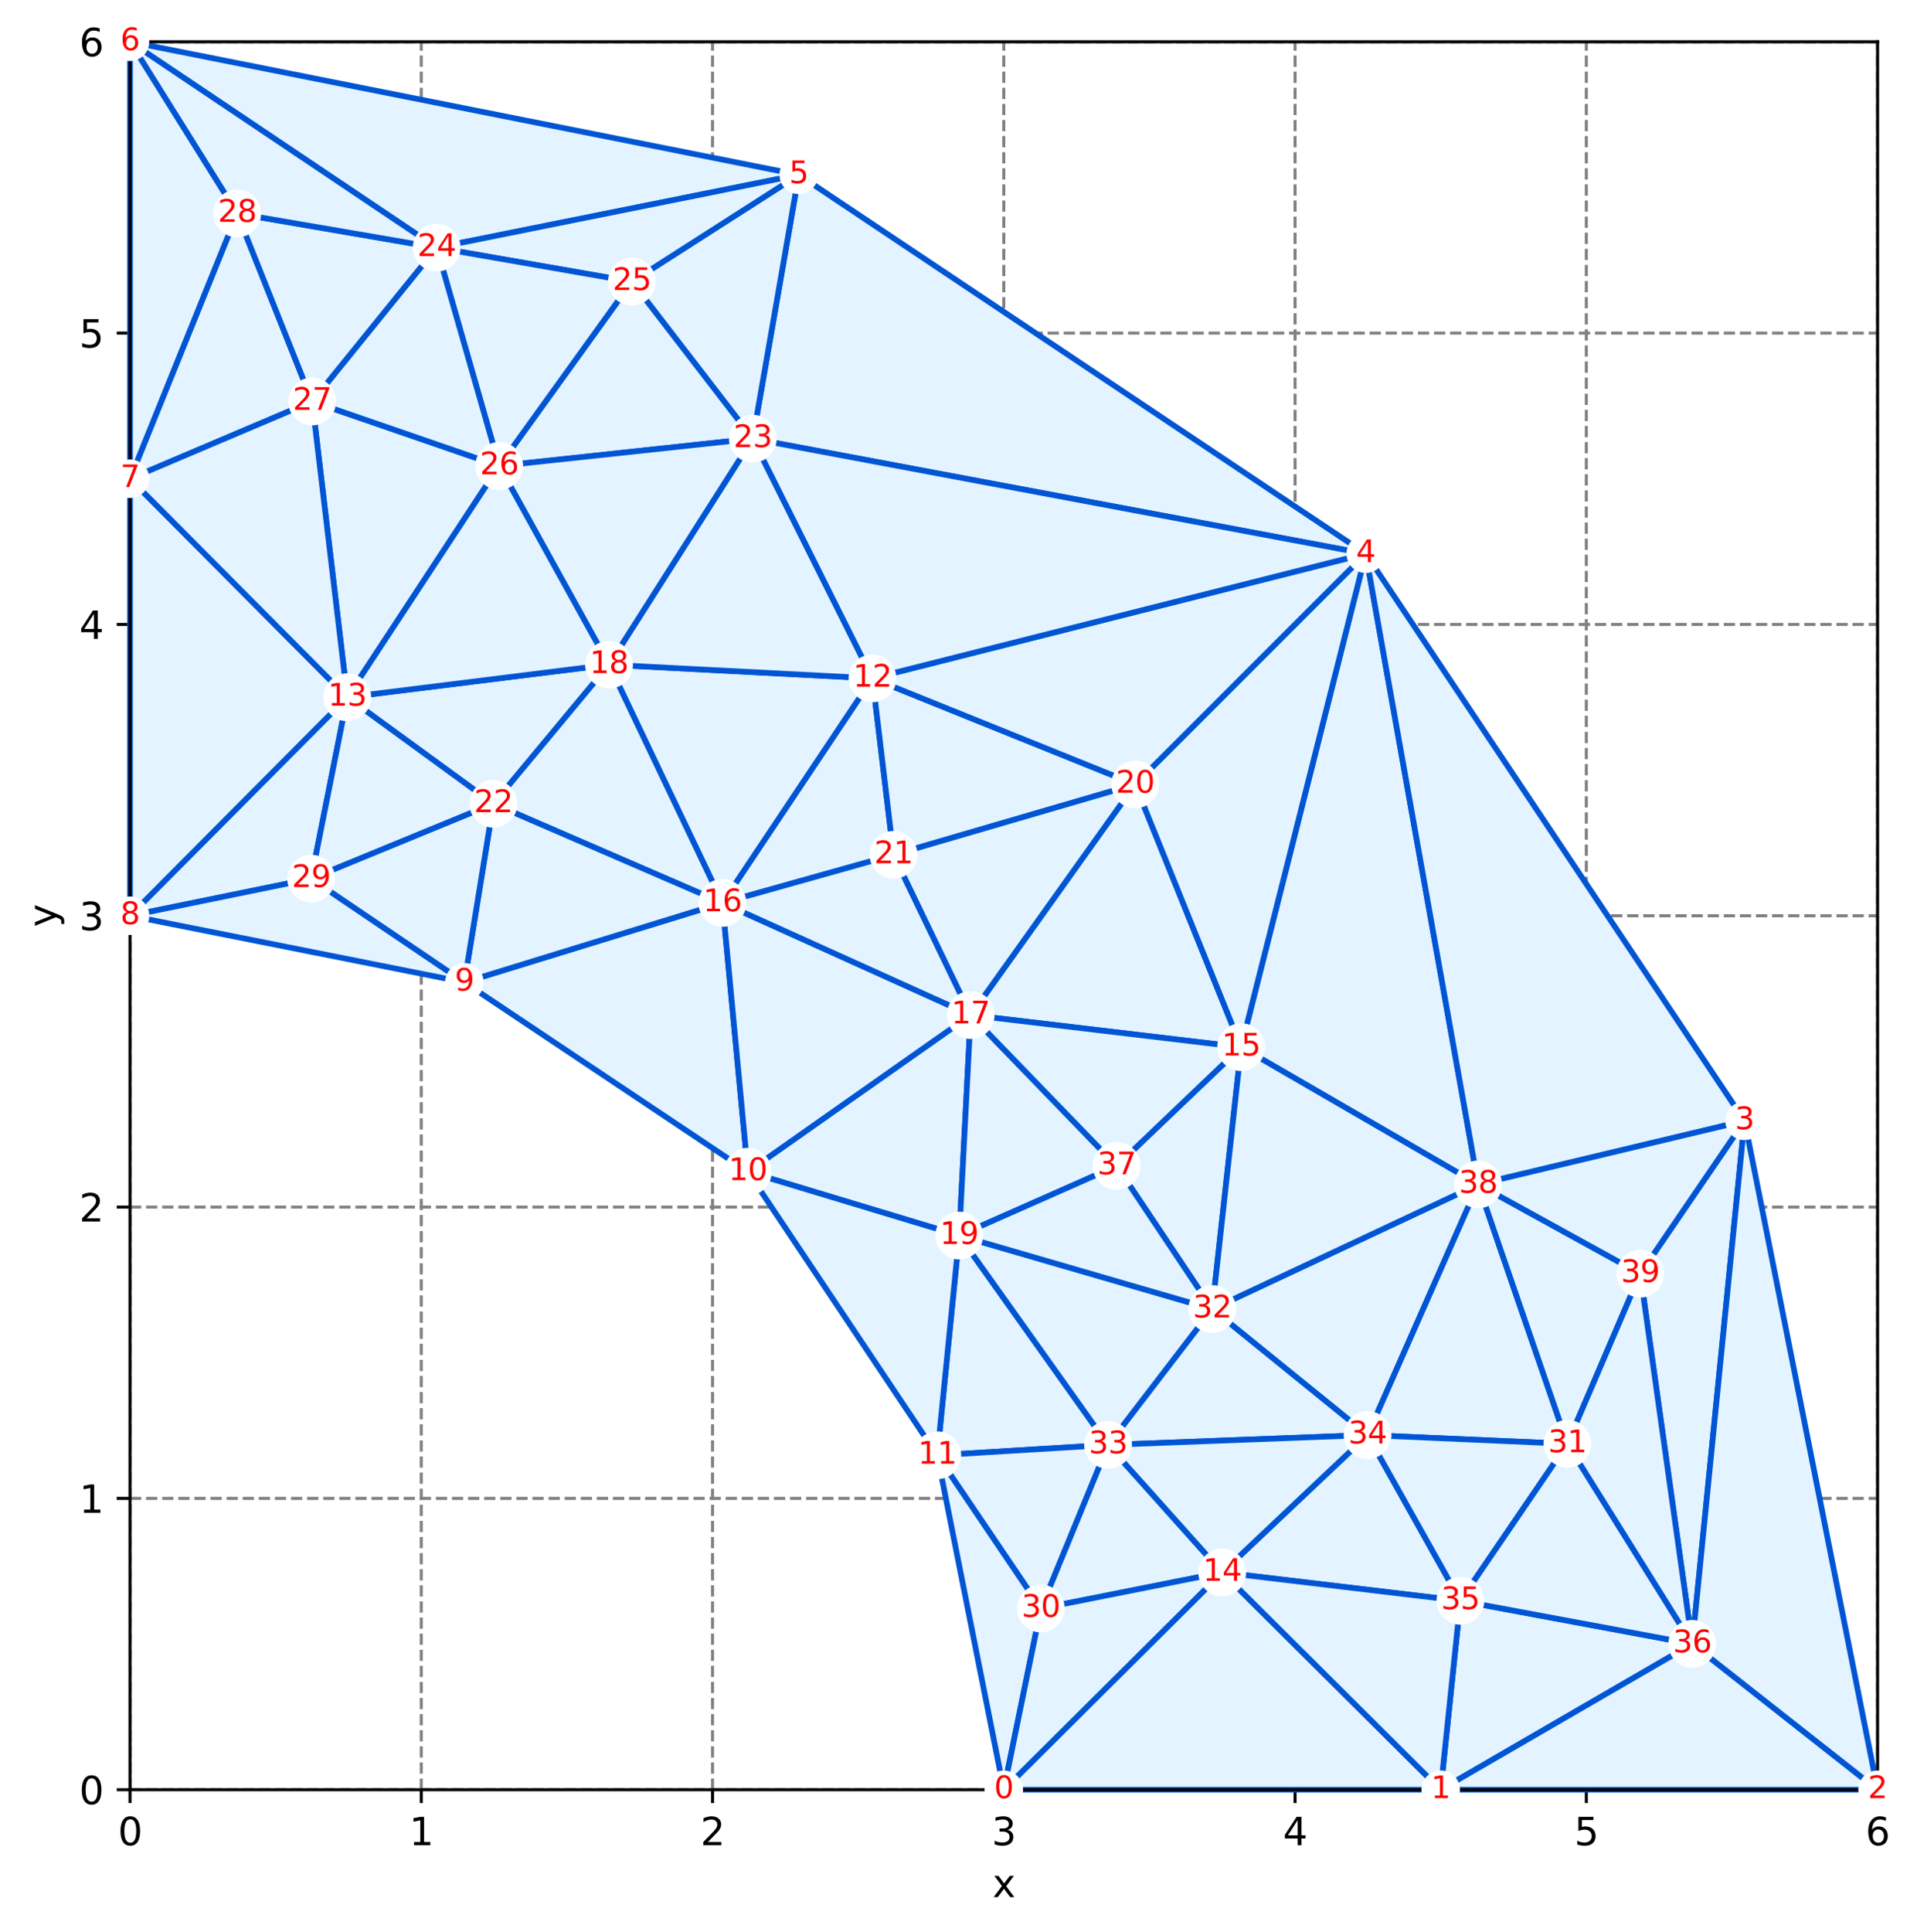 <?xml version="1.0" encoding="utf-8" standalone="no"?>
<!DOCTYPE svg PUBLIC "-//W3C//DTD SVG 1.1//EN"
  "http://www.w3.org/Graphics/SVG/1.1/DTD/svg11.dtd">
<svg xmlns:xlink="http://www.w3.org/1999/xlink" width="504.896pt" height="508.829pt" viewBox="0 0 504.896 508.829" xmlns="http://www.w3.org/2000/svg" version="1.1">
 <defs>
  <style type="text/css">*{stroke-linejoin: round; stroke-linecap: butt}</style>
 </defs>
 <g id="figure_1">
  <g id="patch_1">
   <path d="M 0 508.829 
L 504.896 508.829 
L 504.896 0 
L 0 0 
z
" style="fill: #ffffff"/>
  </g>
  <g id="axes_1">
   <g id="patch_2">
    <path d="M 34.241 471.273 
L 494.515 471.273 
L 494.515 10.999 
L 34.241 10.999 
z
" style="fill: #ffffff"/>
   </g>
   <g id="matplotlib.axis_1">
    <g id="xtick_1">
     <g id="line2d_1">
      <path d="M 34.241 471.273 
L 34.241 10.999 
" clip-path="url(#p0c32527a42)" style="fill: none; stroke-dasharray: 2.96,1.28; stroke-dashoffset: 0; stroke: #808080; stroke-width: 0.8"/>
     </g>
     <g id="line2d_2">
      <defs>
       <path id="m44e8e1165d" d="M 0 0 
L 0 3.5 
" style="stroke: #000000; stroke-width: 0.8"/>
      </defs>
      <g>
       <use xlink:href="#m44e8e1165d" x="34.241" y="471.273" style="stroke: #000000; stroke-width: 0.8"/>
      </g>
     </g>
     <g id="text_1">
      <!-- 0 -->
      <g transform="translate(31.059 485.872)scale(0.1 -0.1)">
       <defs>
        <path id="DejaVuSans-30" d="M 2034 4250 
Q 1547 4250 1301 3770 
Q 1056 3291 1056 2328 
Q 1056 1369 1301 889 
Q 1547 409 2034 409 
Q 2525 409 2770 889 
Q 3016 1369 3016 2328 
Q 3016 3291 2770 3770 
Q 2525 4250 2034 4250 
z
M 2034 4750 
Q 2819 4750 3233 4129 
Q 3647 3509 3647 2328 
Q 3647 1150 3233 529 
Q 2819 -91 2034 -91 
Q 1250 -91 836 529 
Q 422 1150 422 2328 
Q 422 3509 836 4129 
Q 1250 4750 2034 4750 
z
" transform="scale(0.016)"/>
       </defs>
       <use xlink:href="#DejaVuSans-30"/>
      </g>
     </g>
    </g>
    <g id="xtick_2">
     <g id="line2d_3">
      <path d="M 110.953 471.273 
L 110.953 10.999 
" clip-path="url(#p0c32527a42)" style="fill: none; stroke-dasharray: 2.96,1.28; stroke-dashoffset: 0; stroke: #808080; stroke-width: 0.8"/>
     </g>
     <g id="line2d_4">
      <g>
       <use xlink:href="#m44e8e1165d" x="110.953" y="471.273" style="stroke: #000000; stroke-width: 0.8"/>
      </g>
     </g>
     <g id="text_2">
      <!-- 1 -->
      <g transform="translate(107.772 485.872)scale(0.1 -0.1)">
       <defs>
        <path id="DejaVuSans-31" d="M 794 531 
L 1825 531 
L 1825 4091 
L 703 3866 
L 703 4441 
L 1819 4666 
L 2450 4666 
L 2450 531 
L 3481 531 
L 3481 0 
L 794 0 
L 794 531 
z
" transform="scale(0.016)"/>
       </defs>
       <use xlink:href="#DejaVuSans-31"/>
      </g>
     </g>
    </g>
    <g id="xtick_3">
     <g id="line2d_5">
      <path d="M 187.665 471.273 
L 187.665 10.999 
" clip-path="url(#p0c32527a42)" style="fill: none; stroke-dasharray: 2.96,1.28; stroke-dashoffset: 0; stroke: #808080; stroke-width: 0.8"/>
     </g>
     <g id="line2d_6">
      <g>
       <use xlink:href="#m44e8e1165d" x="187.665" y="471.273" style="stroke: #000000; stroke-width: 0.8"/>
      </g>
     </g>
     <g id="text_3">
      <!-- 2 -->
      <g transform="translate(184.484 485.872)scale(0.1 -0.1)">
       <defs>
        <path id="DejaVuSans-32" d="M 1228 531 
L 3431 531 
L 3431 0 
L 469 0 
L 469 531 
Q 828 903 1448 1529 
Q 2069 2156 2228 2338 
Q 2531 2678 2651 2914 
Q 2772 3150 2772 3378 
Q 2772 3750 2511 3984 
Q 2250 4219 1831 4219 
Q 1534 4219 1204 4116 
Q 875 4013 500 3803 
L 500 4441 
Q 881 4594 1212 4672 
Q 1544 4750 1819 4750 
Q 2544 4750 2975 4387 
Q 3406 4025 3406 3419 
Q 3406 3131 3298 2873 
Q 3191 2616 2906 2266 
Q 2828 2175 2409 1742 
Q 1991 1309 1228 531 
z
" transform="scale(0.016)"/>
       </defs>
       <use xlink:href="#DejaVuSans-32"/>
      </g>
     </g>
    </g>
    <g id="xtick_4">
     <g id="line2d_7">
      <path d="M 264.378 471.273 
L 264.378 10.999 
" clip-path="url(#p0c32527a42)" style="fill: none; stroke-dasharray: 2.96,1.28; stroke-dashoffset: 0; stroke: #808080; stroke-width: 0.8"/>
     </g>
     <g id="line2d_8">
      <g>
       <use xlink:href="#m44e8e1165d" x="264.378" y="471.273" style="stroke: #000000; stroke-width: 0.8"/>
      </g>
     </g>
     <g id="text_4">
      <!-- 3 -->
      <g transform="translate(261.196 485.872)scale(0.1 -0.1)">
       <defs>
        <path id="DejaVuSans-33" d="M 2597 2516 
Q 3050 2419 3304 2112 
Q 3559 1806 3559 1356 
Q 3559 666 3084 287 
Q 2609 -91 1734 -91 
Q 1441 -91 1130 -33 
Q 819 25 488 141 
L 488 750 
Q 750 597 1062 519 
Q 1375 441 1716 441 
Q 2309 441 2620 675 
Q 2931 909 2931 1356 
Q 2931 1769 2642 2001 
Q 2353 2234 1838 2234 
L 1294 2234 
L 1294 2753 
L 1863 2753 
Q 2328 2753 2575 2939 
Q 2822 3125 2822 3475 
Q 2822 3834 2567 4026 
Q 2313 4219 1838 4219 
Q 1578 4219 1281 4162 
Q 984 4106 628 3988 
L 628 4550 
Q 988 4650 1302 4700 
Q 1616 4750 1894 4750 
Q 2613 4750 3031 4423 
Q 3450 4097 3450 3541 
Q 3450 3153 3228 2886 
Q 3006 2619 2597 2516 
z
" transform="scale(0.016)"/>
       </defs>
       <use xlink:href="#DejaVuSans-33"/>
      </g>
     </g>
    </g>
    <g id="xtick_5">
     <g id="line2d_9">
      <path d="M 341.09 471.273 
L 341.09 10.999 
" clip-path="url(#p0c32527a42)" style="fill: none; stroke-dasharray: 2.96,1.28; stroke-dashoffset: 0; stroke: #808080; stroke-width: 0.8"/>
     </g>
     <g id="line2d_10">
      <g>
       <use xlink:href="#m44e8e1165d" x="341.09" y="471.273" style="stroke: #000000; stroke-width: 0.8"/>
      </g>
     </g>
     <g id="text_5">
      <!-- 4 -->
      <g transform="translate(337.909 485.872)scale(0.1 -0.1)">
       <defs>
        <path id="DejaVuSans-34" d="M 2419 4116 
L 825 1625 
L 2419 1625 
L 2419 4116 
z
M 2253 4666 
L 3047 4666 
L 3047 1625 
L 3713 1625 
L 3713 1100 
L 3047 1100 
L 3047 0 
L 2419 0 
L 2419 1100 
L 313 1100 
L 313 1709 
L 2253 4666 
z
" transform="scale(0.016)"/>
       </defs>
       <use xlink:href="#DejaVuSans-34"/>
      </g>
     </g>
    </g>
    <g id="xtick_6">
     <g id="line2d_11">
      <path d="M 417.802 471.273 
L 417.802 10.999 
" clip-path="url(#p0c32527a42)" style="fill: none; stroke-dasharray: 2.96,1.28; stroke-dashoffset: 0; stroke: #808080; stroke-width: 0.8"/>
     </g>
     <g id="line2d_12">
      <g>
       <use xlink:href="#m44e8e1165d" x="417.802" y="471.273" style="stroke: #000000; stroke-width: 0.8"/>
      </g>
     </g>
     <g id="text_6">
      <!-- 5 -->
      <g transform="translate(414.621 485.872)scale(0.1 -0.1)">
       <defs>
        <path id="DejaVuSans-35" d="M 691 4666 
L 3169 4666 
L 3169 4134 
L 1269 4134 
L 1269 2991 
Q 1406 3038 1543 3061 
Q 1681 3084 1819 3084 
Q 2600 3084 3056 2656 
Q 3513 2228 3513 1497 
Q 3513 744 3044 326 
Q 2575 -91 1722 -91 
Q 1428 -91 1123 -41 
Q 819 9 494 109 
L 494 744 
Q 775 591 1075 516 
Q 1375 441 1709 441 
Q 2250 441 2565 725 
Q 2881 1009 2881 1497 
Q 2881 1984 2565 2268 
Q 2250 2553 1709 2553 
Q 1456 2553 1204 2497 
Q 953 2441 691 2322 
L 691 4666 
z
" transform="scale(0.016)"/>
       </defs>
       <use xlink:href="#DejaVuSans-35"/>
      </g>
     </g>
    </g>
    <g id="xtick_7">
     <g id="line2d_13">
      <path d="M 494.515 471.273 
L 494.515 10.999 
" clip-path="url(#p0c32527a42)" style="fill: none; stroke-dasharray: 2.96,1.28; stroke-dashoffset: 0; stroke: #808080; stroke-width: 0.8"/>
     </g>
     <g id="line2d_14">
      <g>
       <use xlink:href="#m44e8e1165d" x="494.515" y="471.273" style="stroke: #000000; stroke-width: 0.8"/>
      </g>
     </g>
     <g id="text_7">
      <!-- 6 -->
      <g transform="translate(491.333 485.872)scale(0.1 -0.1)">
       <defs>
        <path id="DejaVuSans-36" d="M 2113 2584 
Q 1688 2584 1439 2293 
Q 1191 2003 1191 1497 
Q 1191 994 1439 701 
Q 1688 409 2113 409 
Q 2538 409 2786 701 
Q 3034 994 3034 1497 
Q 3034 2003 2786 2293 
Q 2538 2584 2113 2584 
z
M 3366 4563 
L 3366 3988 
Q 3128 4100 2886 4159 
Q 2644 4219 2406 4219 
Q 1781 4219 1451 3797 
Q 1122 3375 1075 2522 
Q 1259 2794 1537 2939 
Q 1816 3084 2150 3084 
Q 2853 3084 3261 2657 
Q 3669 2231 3669 1497 
Q 3669 778 3244 343 
Q 2819 -91 2113 -91 
Q 1303 -91 875 529 
Q 447 1150 447 2328 
Q 447 3434 972 4092 
Q 1497 4750 2381 4750 
Q 2619 4750 2861 4703 
Q 3103 4656 3366 4563 
z
" transform="scale(0.016)"/>
       </defs>
       <use xlink:href="#DejaVuSans-36"/>
      </g>
     </g>
    </g>
    <g id="text_8">
     <!-- x -->
     <g transform="translate(261.418 499.55)scale(0.1 -0.1)">
      <defs>
       <path id="DejaVuSans-78" d="M 3513 3500 
L 2247 1797 
L 3578 0 
L 2900 0 
L 1881 1375 
L 863 0 
L 184 0 
L 1544 1831 
L 300 3500 
L 978 3500 
L 1906 2253 
L 2834 3500 
L 3513 3500 
z
" transform="scale(0.016)"/>
      </defs>
      <use xlink:href="#DejaVuSans-78"/>
     </g>
    </g>
   </g>
   <g id="matplotlib.axis_2">
    <g id="ytick_1">
     <g id="line2d_15">
      <path d="M 34.241 471.273 
L 494.515 471.273 
" clip-path="url(#p0c32527a42)" style="fill: none; stroke-dasharray: 2.96,1.28; stroke-dashoffset: 0; stroke: #808080; stroke-width: 0.8"/>
     </g>
     <g id="line2d_16">
      <defs>
       <path id="md079d08dc1" d="M 0 0 
L -3.5 0 
" style="stroke: #000000; stroke-width: 0.8"/>
      </defs>
      <g>
       <use xlink:href="#md079d08dc1" x="34.241" y="471.273" style="stroke: #000000; stroke-width: 0.8"/>
      </g>
     </g>
     <g id="text_9">
      <!-- 0 -->
      <g transform="translate(20.878 475.072)scale(0.1 -0.1)">
       <use xlink:href="#DejaVuSans-30"/>
      </g>
     </g>
    </g>
    <g id="ytick_2">
     <g id="line2d_17">
      <path d="M 34.241 394.561 
L 494.515 394.561 
" clip-path="url(#p0c32527a42)" style="fill: none; stroke-dasharray: 2.96,1.28; stroke-dashoffset: 0; stroke: #808080; stroke-width: 0.8"/>
     </g>
     <g id="line2d_18">
      <g>
       <use xlink:href="#md079d08dc1" x="34.241" y="394.561" style="stroke: #000000; stroke-width: 0.8"/>
      </g>
     </g>
     <g id="text_10">
      <!-- 1 -->
      <g transform="translate(20.878 398.36)scale(0.1 -0.1)">
       <use xlink:href="#DejaVuSans-31"/>
      </g>
     </g>
    </g>
    <g id="ytick_3">
     <g id="line2d_19">
      <path d="M 34.241 317.849 
L 494.515 317.849 
" clip-path="url(#p0c32527a42)" style="fill: none; stroke-dasharray: 2.96,1.28; stroke-dashoffset: 0; stroke: #808080; stroke-width: 0.8"/>
     </g>
     <g id="line2d_20">
      <g>
       <use xlink:href="#md079d08dc1" x="34.241" y="317.849" style="stroke: #000000; stroke-width: 0.8"/>
      </g>
     </g>
     <g id="text_11">
      <!-- 2 -->
      <g transform="translate(20.878 321.648)scale(0.1 -0.1)">
       <use xlink:href="#DejaVuSans-32"/>
      </g>
     </g>
    </g>
    <g id="ytick_4">
     <g id="line2d_21">
      <path d="M 34.241 241.136 
L 494.515 241.136 
" clip-path="url(#p0c32527a42)" style="fill: none; stroke-dasharray: 2.96,1.28; stroke-dashoffset: 0; stroke: #808080; stroke-width: 0.8"/>
     </g>
     <g id="line2d_22">
      <g>
       <use xlink:href="#md079d08dc1" x="34.241" y="241.136" style="stroke: #000000; stroke-width: 0.8"/>
      </g>
     </g>
     <g id="text_12">
      <!-- 3 -->
      <g transform="translate(20.878 244.935)scale(0.1 -0.1)">
       <use xlink:href="#DejaVuSans-33"/>
      </g>
     </g>
    </g>
    <g id="ytick_5">
     <g id="line2d_23">
      <path d="M 34.241 164.424 
L 494.515 164.424 
" clip-path="url(#p0c32527a42)" style="fill: none; stroke-dasharray: 2.96,1.28; stroke-dashoffset: 0; stroke: #808080; stroke-width: 0.8"/>
     </g>
     <g id="line2d_24">
      <g>
       <use xlink:href="#md079d08dc1" x="34.241" y="164.424" style="stroke: #000000; stroke-width: 0.8"/>
      </g>
     </g>
     <g id="text_13">
      <!-- 4 -->
      <g transform="translate(20.878 168.223)scale(0.1 -0.1)">
       <use xlink:href="#DejaVuSans-34"/>
      </g>
     </g>
    </g>
    <g id="ytick_6">
     <g id="line2d_25">
      <path d="M 34.241 87.712 
L 494.515 87.712 
" clip-path="url(#p0c32527a42)" style="fill: none; stroke-dasharray: 2.96,1.28; stroke-dashoffset: 0; stroke: #808080; stroke-width: 0.8"/>
     </g>
     <g id="line2d_26">
      <g>
       <use xlink:href="#md079d08dc1" x="34.241" y="87.712" style="stroke: #000000; stroke-width: 0.8"/>
      </g>
     </g>
     <g id="text_14">
      <!-- 5 -->
      <g transform="translate(20.878 91.511)scale(0.1 -0.1)">
       <use xlink:href="#DejaVuSans-35"/>
      </g>
     </g>
    </g>
    <g id="ytick_7">
     <g id="line2d_27">
      <path d="M 34.241 10.999 
L 494.515 10.999 
" clip-path="url(#p0c32527a42)" style="fill: none; stroke-dasharray: 2.96,1.28; stroke-dashoffset: 0; stroke: #808080; stroke-width: 0.8"/>
     </g>
     <g id="line2d_28">
      <g>
       <use xlink:href="#md079d08dc1" x="34.241" y="10.999" style="stroke: #000000; stroke-width: 0.8"/>
      </g>
     </g>
     <g id="text_15">
      <!-- 6 -->
      <g transform="translate(20.878 14.798)scale(0.1 -0.1)">
       <use xlink:href="#DejaVuSans-36"/>
      </g>
     </g>
    </g>
    <g id="text_16">
     <!-- y -->
     <g transform="translate(14.798 244.096)rotate(-90)scale(0.1 -0.1)">
      <defs>
       <path id="DejaVuSans-79" d="M 2059 -325 
Q 1816 -950 1584 -1140 
Q 1353 -1331 966 -1331 
L 506 -1331 
L 506 -850 
L 844 -850 
Q 1081 -850 1212 -737 
Q 1344 -625 1503 -206 
L 1606 56 
L 191 3500 
L 800 3500 
L 1894 763 
L 2988 3500 
L 3597 3500 
L 2059 -325 
z
" transform="scale(0.016)"/>
      </defs>
      <use xlink:href="#DejaVuSans-79"/>
     </g>
    </g>
   </g>
   <g id="patch_3">
    <path d="M 190.277 237.748 
L 235.348 225.101 
L 229.784 178.622 
L 190.277 237.748 
" style="fill: #e3f3ff; stroke: #0055d4; stroke-width: 1.5; stroke-linejoin: miter"/>
   </g>
   <g id="patch_4">
    <path d="M 210.38 46.035 
L 198.272 115.521 
L 359.703 145.81 
L 210.38 46.035 
" style="fill: #e3f3ff; stroke: #0055d4; stroke-width: 1.5; stroke-linejoin: miter"/>
   </g>
   <g id="patch_5">
    <path d="M 196.972 308.542 
L 190.277 237.748 
L 122.31 258.654 
L 196.972 308.542 
" style="fill: #e3f3ff; stroke: #0055d4; stroke-width: 1.5; stroke-linejoin: miter"/>
   </g>
   <g id="patch_6">
    <path d="M 81.96 231.374 
L 91.462 183.602 
L 34.241 241.136 
L 81.96 231.374 
" style="fill: #e3f3ff; stroke: #0055d4; stroke-width: 1.5; stroke-linejoin: miter"/>
   </g>
   <g id="patch_7">
    <path d="M 210.38 46.035 
L 166.426 74.174 
L 198.272 115.521 
L 210.38 46.035 
" style="fill: #e3f3ff; stroke: #0055d4; stroke-width: 1.5; stroke-linejoin: miter"/>
   </g>
   <g id="patch_8">
    <path d="M 34.241 241.136 
L 91.462 183.602 
L 34.241 126.068 
L 34.241 241.136 
" style="fill: #e3f3ff; stroke: #0055d4; stroke-width: 1.5; stroke-linejoin: miter"/>
   </g>
   <g id="patch_9">
    <path d="M 319.276 344.706 
L 360.195 377.874 
L 389.315 311.879 
L 319.276 344.706 
" style="fill: #e3f3ff; stroke: #0055d4; stroke-width: 1.5; stroke-linejoin: miter"/>
   </g>
   <g id="patch_10">
    <path d="M 360.195 377.874 
L 321.912 414.052 
L 384.641 421.519 
L 360.195 377.874 
" style="fill: #e3f3ff; stroke: #0055d4; stroke-width: 1.5; stroke-linejoin: miter"/>
   </g>
   <g id="patch_11">
    <path d="M 131.483 122.693 
L 198.272 115.521 
L 166.426 74.174 
L 131.483 122.693 
" style="fill: #e3f3ff; stroke: #0055d4; stroke-width: 1.5; stroke-linejoin: miter"/>
   </g>
   <g id="patch_12">
    <path d="M 129.955 211.646 
L 160.404 175.025 
L 91.462 183.602 
L 129.955 211.646 
" style="fill: #e3f3ff; stroke: #0055d4; stroke-width: 1.5; stroke-linejoin: miter"/>
   </g>
   <g id="patch_13">
    <path d="M 379.446 471.273 
L 321.912 414.052 
L 264.378 471.273 
L 379.446 471.273 
" style="fill: #e3f3ff; stroke: #0055d4; stroke-width: 1.5; stroke-linejoin: miter"/>
   </g>
   <g id="patch_14">
    <path d="M 255.654 267.279 
L 326.892 275.73 
L 298.981 206.533 
L 255.654 267.279 
" style="fill: #e3f3ff; stroke: #0055d4; stroke-width: 1.5; stroke-linejoin: miter"/>
   </g>
   <g id="patch_15">
    <path d="M 190.277 237.748 
L 229.784 178.622 
L 160.404 175.025 
L 190.277 237.748 
" style="fill: #e3f3ff; stroke: #0055d4; stroke-width: 1.5; stroke-linejoin: miter"/>
   </g>
   <g id="patch_16">
    <path d="M 432.005 335.386 
L 445.702 432.872 
L 459.478 295.134 
L 432.005 335.386 
" style="fill: #e3f3ff; stroke: #0055d4; stroke-width: 1.5; stroke-linejoin: miter"/>
   </g>
   <g id="patch_17">
    <path d="M 196.972 308.542 
L 252.636 325.346 
L 255.654 267.279 
L 196.972 308.542 
" style="fill: #e3f3ff; stroke: #0055d4; stroke-width: 1.5; stroke-linejoin: miter"/>
   </g>
   <g id="patch_18">
    <path d="M 274.14 423.554 
L 321.912 414.052 
L 291.848 380.472 
L 274.14 423.554 
" style="fill: #e3f3ff; stroke: #0055d4; stroke-width: 1.5; stroke-linejoin: miter"/>
   </g>
   <g id="patch_19">
    <path d="M 298.981 206.533 
L 229.784 178.622 
L 235.348 225.101 
L 298.981 206.533 
" style="fill: #e3f3ff; stroke: #0055d4; stroke-width: 1.5; stroke-linejoin: miter"/>
   </g>
   <g id="patch_20">
    <path d="M 252.636 325.346 
L 246.859 383.204 
L 291.848 380.472 
L 252.636 325.346 
" style="fill: #e3f3ff; stroke: #0055d4; stroke-width: 1.5; stroke-linejoin: miter"/>
   </g>
   <g id="patch_21">
    <path d="M 255.654 267.279 
L 190.277 237.748 
L 196.972 308.542 
L 255.654 267.279 
" style="fill: #e3f3ff; stroke: #0055d4; stroke-width: 1.5; stroke-linejoin: miter"/>
   </g>
   <g id="patch_22">
    <path d="M 129.955 211.646 
L 190.277 237.748 
L 160.404 175.025 
L 129.955 211.646 
" style="fill: #e3f3ff; stroke: #0055d4; stroke-width: 1.5; stroke-linejoin: miter"/>
   </g>
   <g id="patch_23">
    <path d="M 252.636 325.346 
L 196.972 308.542 
L 246.859 383.204 
L 252.636 325.346 
" style="fill: #e3f3ff; stroke: #0055d4; stroke-width: 1.5; stroke-linejoin: miter"/>
   </g>
   <g id="patch_24">
    <path d="M 359.703 145.81 
L 326.892 275.73 
L 389.315 311.879 
L 359.703 145.81 
" style="fill: #e3f3ff; stroke: #0055d4; stroke-width: 1.5; stroke-linejoin: miter"/>
   </g>
   <g id="patch_25">
    <path d="M 229.784 178.622 
L 198.272 115.521 
L 160.404 175.025 
L 229.784 178.622 
" style="fill: #e3f3ff; stroke: #0055d4; stroke-width: 1.5; stroke-linejoin: miter"/>
   </g>
   <g id="patch_26">
    <path d="M 198.272 115.521 
L 131.483 122.693 
L 160.404 175.025 
L 198.272 115.521 
" style="fill: #e3f3ff; stroke: #0055d4; stroke-width: 1.5; stroke-linejoin: miter"/>
   </g>
   <g id="patch_27">
    <path d="M 246.859 383.204 
L 274.14 423.554 
L 291.848 380.472 
L 246.859 383.204 
" style="fill: #e3f3ff; stroke: #0055d4; stroke-width: 1.5; stroke-linejoin: miter"/>
   </g>
   <g id="patch_28">
    <path d="M 255.654 267.279 
L 252.636 325.346 
L 294.094 307.018 
L 255.654 267.279 
" style="fill: #e3f3ff; stroke: #0055d4; stroke-width: 1.5; stroke-linejoin: miter"/>
   </g>
   <g id="patch_29">
    <path d="M 326.892 275.73 
L 359.703 145.81 
L 298.981 206.533 
L 326.892 275.73 
" style="fill: #e3f3ff; stroke: #0055d4; stroke-width: 1.5; stroke-linejoin: miter"/>
   </g>
   <g id="patch_30">
    <path d="M 359.703 145.81 
L 229.784 178.622 
L 298.981 206.533 
L 359.703 145.81 
" style="fill: #e3f3ff; stroke: #0055d4; stroke-width: 1.5; stroke-linejoin: miter"/>
   </g>
   <g id="patch_31">
    <path d="M 190.277 237.748 
L 255.654 267.279 
L 235.348 225.101 
L 190.277 237.748 
" style="fill: #e3f3ff; stroke: #0055d4; stroke-width: 1.5; stroke-linejoin: miter"/>
   </g>
   <g id="patch_32">
    <path d="M 298.981 206.533 
L 235.348 225.101 
L 255.654 267.279 
L 298.981 206.533 
" style="fill: #e3f3ff; stroke: #0055d4; stroke-width: 1.5; stroke-linejoin: miter"/>
   </g>
   <g id="patch_33">
    <path d="M 81.96 231.374 
L 129.955 211.646 
L 91.462 183.602 
L 81.96 231.374 
" style="fill: #e3f3ff; stroke: #0055d4; stroke-width: 1.5; stroke-linejoin: miter"/>
   </g>
   <g id="patch_34">
    <path d="M 190.277 237.748 
L 129.955 211.646 
L 122.31 258.654 
L 190.277 237.748 
" style="fill: #e3f3ff; stroke: #0055d4; stroke-width: 1.5; stroke-linejoin: miter"/>
   </g>
   <g id="patch_35">
    <path d="M 359.703 145.81 
L 198.272 115.521 
L 229.784 178.622 
L 359.703 145.81 
" style="fill: #e3f3ff; stroke: #0055d4; stroke-width: 1.5; stroke-linejoin: miter"/>
   </g>
   <g id="patch_36">
    <path d="M 210.38 46.035 
L 34.241 10.999 
L 115.011 65.215 
L 210.38 46.035 
" style="fill: #e3f3ff; stroke: #0055d4; stroke-width: 1.5; stroke-linejoin: miter"/>
   </g>
   <g id="patch_37">
    <path d="M 82.214 105.713 
L 91.462 183.602 
L 131.483 122.693 
L 82.214 105.713 
" style="fill: #e3f3ff; stroke: #0055d4; stroke-width: 1.5; stroke-linejoin: miter"/>
   </g>
   <g id="patch_38">
    <path d="M 82.214 105.713 
L 62.479 56.202 
L 34.241 126.068 
L 82.214 105.713 
" style="fill: #e3f3ff; stroke: #0055d4; stroke-width: 1.5; stroke-linejoin: miter"/>
   </g>
   <g id="patch_39">
    <path d="M 210.38 46.035 
L 115.011 65.215 
L 166.426 74.174 
L 210.38 46.035 
" style="fill: #e3f3ff; stroke: #0055d4; stroke-width: 1.5; stroke-linejoin: miter"/>
   </g>
   <g id="patch_40">
    <path d="M 166.426 74.174 
L 115.011 65.215 
L 131.483 122.693 
L 166.426 74.174 
" style="fill: #e3f3ff; stroke: #0055d4; stroke-width: 1.5; stroke-linejoin: miter"/>
   </g>
   <g id="patch_41">
    <path d="M 82.214 105.713 
L 131.483 122.693 
L 115.011 65.215 
L 82.214 105.713 
" style="fill: #e3f3ff; stroke: #0055d4; stroke-width: 1.5; stroke-linejoin: miter"/>
   </g>
   <g id="patch_42">
    <path d="M 91.462 183.602 
L 160.404 175.025 
L 131.483 122.693 
L 91.462 183.602 
" style="fill: #e3f3ff; stroke: #0055d4; stroke-width: 1.5; stroke-linejoin: miter"/>
   </g>
   <g id="patch_43">
    <path d="M 62.479 56.202 
L 82.214 105.713 
L 115.011 65.215 
L 62.479 56.202 
" style="fill: #e3f3ff; stroke: #0055d4; stroke-width: 1.5; stroke-linejoin: miter"/>
   </g>
   <g id="patch_44">
    <path d="M 91.462 183.602 
L 82.214 105.713 
L 34.241 126.068 
L 91.462 183.602 
" style="fill: #e3f3ff; stroke: #0055d4; stroke-width: 1.5; stroke-linejoin: miter"/>
   </g>
   <g id="patch_45">
    <path d="M 115.011 65.215 
L 34.241 10.999 
L 62.479 56.202 
L 115.011 65.215 
" style="fill: #e3f3ff; stroke: #0055d4; stroke-width: 1.5; stroke-linejoin: miter"/>
   </g>
   <g id="patch_46">
    <path d="M 34.241 126.068 
L 62.479 56.202 
L 34.241 10.999 
L 34.241 126.068 
" style="fill: #e3f3ff; stroke: #0055d4; stroke-width: 1.5; stroke-linejoin: miter"/>
   </g>
   <g id="patch_47">
    <path d="M 34.241 241.136 
L 122.31 258.654 
L 81.96 231.374 
L 34.241 241.136 
" style="fill: #e3f3ff; stroke: #0055d4; stroke-width: 1.5; stroke-linejoin: miter"/>
   </g>
   <g id="patch_48">
    <path d="M 129.955 211.646 
L 81.96 231.374 
L 122.31 258.654 
L 129.955 211.646 
" style="fill: #e3f3ff; stroke: #0055d4; stroke-width: 1.5; stroke-linejoin: miter"/>
   </g>
   <g id="patch_49">
    <path d="M 246.859 383.204 
L 264.378 471.273 
L 274.14 423.554 
L 246.859 383.204 
" style="fill: #e3f3ff; stroke: #0055d4; stroke-width: 1.5; stroke-linejoin: miter"/>
   </g>
   <g id="patch_50">
    <path d="M 264.378 471.273 
L 321.912 414.052 
L 274.14 423.554 
L 264.378 471.273 
" style="fill: #e3f3ff; stroke: #0055d4; stroke-width: 1.5; stroke-linejoin: miter"/>
   </g>
   <g id="patch_51">
    <path d="M 384.641 421.519 
L 379.446 471.273 
L 445.702 432.872 
L 384.641 421.519 
" style="fill: #e3f3ff; stroke: #0055d4; stroke-width: 1.5; stroke-linejoin: miter"/>
   </g>
   <g id="patch_52">
    <path d="M 412.817 380.184 
L 389.315 311.879 
L 360.195 377.874 
L 412.817 380.184 
" style="fill: #e3f3ff; stroke: #0055d4; stroke-width: 1.5; stroke-linejoin: miter"/>
   </g>
   <g id="patch_53">
    <path d="M 319.276 344.706 
L 291.848 380.472 
L 360.195 377.874 
L 319.276 344.706 
" style="fill: #e3f3ff; stroke: #0055d4; stroke-width: 1.5; stroke-linejoin: miter"/>
   </g>
   <g id="patch_54">
    <path d="M 326.892 275.73 
L 294.094 307.018 
L 319.276 344.706 
L 326.892 275.73 
" style="fill: #e3f3ff; stroke: #0055d4; stroke-width: 1.5; stroke-linejoin: miter"/>
   </g>
   <g id="patch_55">
    <path d="M 360.195 377.874 
L 291.848 380.472 
L 321.912 414.052 
L 360.195 377.874 
" style="fill: #e3f3ff; stroke: #0055d4; stroke-width: 1.5; stroke-linejoin: miter"/>
   </g>
   <g id="patch_56">
    <path d="M 252.636 325.346 
L 291.848 380.472 
L 319.276 344.706 
L 252.636 325.346 
" style="fill: #e3f3ff; stroke: #0055d4; stroke-width: 1.5; stroke-linejoin: miter"/>
   </g>
   <g id="patch_57">
    <path d="M 384.641 421.519 
L 321.912 414.052 
L 379.446 471.273 
L 384.641 421.519 
" style="fill: #e3f3ff; stroke: #0055d4; stroke-width: 1.5; stroke-linejoin: miter"/>
   </g>
   <g id="patch_58">
    <path d="M 412.817 380.184 
L 432.005 335.386 
L 389.315 311.879 
L 412.817 380.184 
" style="fill: #e3f3ff; stroke: #0055d4; stroke-width: 1.5; stroke-linejoin: miter"/>
   </g>
   <g id="patch_59">
    <path d="M 445.702 432.872 
L 379.446 471.273 
L 494.515 471.273 
L 445.702 432.872 
" style="fill: #e3f3ff; stroke: #0055d4; stroke-width: 1.5; stroke-linejoin: miter"/>
   </g>
   <g id="patch_60">
    <path d="M 412.817 380.184 
L 360.195 377.874 
L 384.641 421.519 
L 412.817 380.184 
" style="fill: #e3f3ff; stroke: #0055d4; stroke-width: 1.5; stroke-linejoin: miter"/>
   </g>
   <g id="patch_61">
    <path d="M 412.817 380.184 
L 384.641 421.519 
L 445.702 432.872 
L 412.817 380.184 
" style="fill: #e3f3ff; stroke: #0055d4; stroke-width: 1.5; stroke-linejoin: miter"/>
   </g>
   <g id="patch_62">
    <path d="M 459.478 295.134 
L 445.702 432.872 
L 494.515 471.273 
L 459.478 295.134 
" style="fill: #e3f3ff; stroke: #0055d4; stroke-width: 1.5; stroke-linejoin: miter"/>
   </g>
   <g id="patch_63">
    <path d="M 255.654 267.279 
L 294.094 307.018 
L 326.892 275.73 
L 255.654 267.279 
" style="fill: #e3f3ff; stroke: #0055d4; stroke-width: 1.5; stroke-linejoin: miter"/>
   </g>
   <g id="patch_64">
    <path d="M 252.636 325.346 
L 319.276 344.706 
L 294.094 307.018 
L 252.636 325.346 
" style="fill: #e3f3ff; stroke: #0055d4; stroke-width: 1.5; stroke-linejoin: miter"/>
   </g>
   <g id="patch_65">
    <path d="M 359.703 145.81 
L 389.315 311.879 
L 459.478 295.134 
L 359.703 145.81 
" style="fill: #e3f3ff; stroke: #0055d4; stroke-width: 1.5; stroke-linejoin: miter"/>
   </g>
   <g id="patch_66">
    <path d="M 319.276 344.706 
L 389.315 311.879 
L 326.892 275.73 
L 319.276 344.706 
" style="fill: #e3f3ff; stroke: #0055d4; stroke-width: 1.5; stroke-linejoin: miter"/>
   </g>
   <g id="patch_67">
    <path d="M 445.702 432.872 
L 432.005 335.386 
L 412.817 380.184 
L 445.702 432.872 
" style="fill: #e3f3ff; stroke: #0055d4; stroke-width: 1.5; stroke-linejoin: miter"/>
   </g>
   <g id="patch_68">
    <path d="M 459.478 295.134 
L 389.315 311.879 
L 432.005 335.386 
L 459.478 295.134 
" style="fill: #e3f3ff; stroke: #0055d4; stroke-width: 1.5; stroke-linejoin: miter"/>
   </g>
   <g id="patch_69">
    <path d="M 34.241 471.273 
L 34.241 10.999 
" style="fill: none; stroke: #000000; stroke-width: 0.8; stroke-linejoin: miter; stroke-linecap: square"/>
   </g>
   <g id="patch_70">
    <path d="M 494.515 471.273 
L 494.515 10.999 
" style="fill: none; stroke: #000000; stroke-width: 0.8; stroke-linejoin: miter; stroke-linecap: square"/>
   </g>
   <g id="patch_71">
    <path d="M 34.241 471.273 
L 494.515 471.273 
" style="fill: none; stroke: #000000; stroke-width: 0.8; stroke-linejoin: miter; stroke-linecap: square"/>
   </g>
   <g id="patch_72">
    <path d="M 34.241 10.999 
L 494.515 10.999 
" style="fill: none; stroke: #000000; stroke-width: 0.8; stroke-linejoin: miter; stroke-linecap: square"/>
   </g>
   <g id="text_17">
    <g id="patch_73">
     <path d="M 264.378 476.344 
C 265.723 476.344 267.013 475.81 267.964 474.859 
C 268.915 473.908 269.449 472.618 269.449 471.273 
C 269.449 469.928 268.915 468.638 267.964 467.687 
C 267.013 466.736 265.723 466.202 264.378 466.202 
C 263.033 466.202 261.743 466.736 260.792 467.687 
C 259.841 468.638 259.306 469.928 259.306 471.273 
C 259.306 472.618 259.841 473.908 260.792 474.859 
C 261.743 475.81 263.033 476.344 264.378 476.344 
z
" style="fill: #ffffff"/>
    </g>
    <!-- 0 -->
    <g style="fill: #ff0000" transform="translate(261.833 473.481)scale(0.08 -0.08)">
     <use xlink:href="#DejaVuSans-30"/>
    </g>
   </g>
   <g id="text_18">
    <g id="patch_74">
     <path d="M 379.446 476.344 
C 380.791 476.344 382.081 475.81 383.032 474.859 
C 383.983 473.908 384.517 472.618 384.517 471.273 
C 384.517 469.928 383.983 468.638 383.032 467.687 
C 382.081 466.736 380.791 466.202 379.446 466.202 
C 378.101 466.202 376.811 466.736 375.86 467.687 
C 374.909 468.638 374.375 469.928 374.375 471.273 
C 374.375 472.618 374.909 473.908 375.86 474.859 
C 376.811 475.81 378.101 476.344 379.446 476.344 
z
" style="fill: #ffffff"/>
    </g>
    <!-- 1 -->
    <g style="fill: #ff0000" transform="translate(376.901 473.481)scale(0.08 -0.08)">
     <use xlink:href="#DejaVuSans-31"/>
    </g>
   </g>
   <g id="text_19">
    <g id="patch_75">
     <path d="M 494.515 476.344 
C 495.86 476.344 497.15 475.81 498.101 474.859 
C 499.052 473.908 499.586 472.618 499.586 471.273 
C 499.586 469.928 499.052 468.638 498.101 467.687 
C 497.15 466.736 495.86 466.202 494.515 466.202 
C 493.17 466.202 491.88 466.736 490.929 467.687 
C 489.978 468.638 489.443 469.928 489.443 471.273 
C 489.443 472.618 489.978 473.908 490.929 474.859 
C 491.88 475.81 493.17 476.344 494.515 476.344 
z
" style="fill: #ffffff"/>
    </g>
    <!-- 2 -->
    <g style="fill: #ff0000" transform="translate(491.97 473.481)scale(0.08 -0.08)">
     <use xlink:href="#DejaVuSans-32"/>
    </g>
   </g>
   <g id="text_20">
    <g id="patch_76">
     <path d="M 459.478 300.205 
C 460.823 300.205 462.113 299.671 463.064 298.72 
C 464.015 297.769 464.55 296.479 464.55 295.134 
C 464.55 293.789 464.015 292.499 463.064 291.548 
C 462.113 290.597 460.823 290.063 459.478 290.063 
C 458.133 290.063 456.843 290.597 455.892 291.548 
C 454.941 292.499 454.407 293.789 454.407 295.134 
C 454.407 296.479 454.941 297.769 455.892 298.72 
C 456.843 299.671 458.133 300.205 459.478 300.205 
z
" style="fill: #ffffff"/>
    </g>
    <!-- 3 -->
    <g style="fill: #ff0000" transform="translate(456.933 297.341)scale(0.08 -0.08)">
     <use xlink:href="#DejaVuSans-33"/>
    </g>
   </g>
   <g id="text_21">
    <g id="patch_77">
     <path d="M 359.703 150.882 
C 361.048 150.882 362.338 150.347 363.289 149.396 
C 364.24 148.445 364.775 147.155 364.775 145.81 
C 364.775 144.465 364.24 143.175 363.289 142.224 
C 362.338 141.273 361.048 140.739 359.703 140.739 
C 358.359 140.739 357.069 141.273 356.118 142.224 
C 355.167 143.175 354.632 144.465 354.632 145.81 
C 354.632 147.155 355.167 148.445 356.118 149.396 
C 357.069 150.347 358.359 150.882 359.703 150.882 
z
" style="fill: #ffffff"/>
    </g>
    <!-- 4 -->
    <g style="fill: #ff0000" transform="translate(357.158 148.018)scale(0.08 -0.08)">
     <use xlink:href="#DejaVuSans-34"/>
    </g>
   </g>
   <g id="text_22">
    <g id="patch_78">
     <path d="M 210.38 51.107 
C 211.725 51.107 213.015 50.572 213.966 49.621 
C 214.917 48.67 215.451 47.38 215.451 46.035 
C 215.451 44.691 214.917 43.401 213.966 42.45 
C 213.015 41.499 211.725 40.964 210.38 40.964 
C 209.035 40.964 207.745 41.499 206.794 42.45 
C 205.843 43.401 205.309 44.691 205.309 46.035 
C 205.309 47.38 205.843 48.67 206.794 49.621 
C 207.745 50.572 209.035 51.107 210.38 51.107 
z
" style="fill: #ffffff"/>
    </g>
    <!-- 5 -->
    <g style="fill: #ff0000" transform="translate(207.835 48.243)scale(0.08 -0.08)">
     <use xlink:href="#DejaVuSans-35"/>
    </g>
   </g>
   <g id="text_23">
    <g id="patch_79">
     <path d="M 34.241 16.07 
C 35.586 16.07 36.876 15.536 37.827 14.585 
C 38.778 13.634 39.312 12.344 39.312 10.999 
C 39.312 9.654 38.778 8.364 37.827 7.413 
C 36.876 6.462 35.586 5.928 34.241 5.928 
C 32.896 5.928 31.606 6.462 30.655 7.413 
C 29.704 8.364 29.169 9.654 29.169 10.999 
C 29.169 12.344 29.704 13.634 30.655 14.585 
C 31.606 15.536 32.896 16.07 34.241 16.07 
z
" style="fill: #ffffff"/>
    </g>
    <!-- 6 -->
    <g style="fill: #ff0000" transform="translate(31.696 13.207)scale(0.08 -0.08)">
     <use xlink:href="#DejaVuSans-36"/>
    </g>
   </g>
   <g id="text_24">
    <g id="patch_80">
     <path d="M 34.241 131.139 
C 35.586 131.139 36.876 130.605 37.827 129.654 
C 38.778 128.703 39.312 127.413 39.312 126.068 
C 39.312 124.723 38.778 123.433 37.827 122.482 
C 36.876 121.531 35.586 120.996 34.241 120.996 
C 32.896 120.996 31.606 121.531 30.655 122.482 
C 29.704 123.433 29.169 124.723 29.169 126.068 
C 29.169 127.413 29.704 128.703 30.655 129.654 
C 31.606 130.605 32.896 131.139 34.241 131.139 
z
" style="fill: #ffffff"/>
    </g>
    <!-- 7 -->
    <g style="fill: #ff0000" transform="translate(31.696 128.275)scale(0.08 -0.08)">
     <defs>
      <path id="DejaVuSans-37" d="M 525 4666 
L 3525 4666 
L 3525 4397 
L 1831 0 
L 1172 0 
L 2766 4134 
L 525 4134 
L 525 4666 
z
" transform="scale(0.016)"/>
     </defs>
     <use xlink:href="#DejaVuSans-37"/>
    </g>
   </g>
   <g id="text_25">
    <g id="patch_81">
     <path d="M 34.241 246.207 
C 35.586 246.207 36.876 245.673 37.827 244.722 
C 38.778 243.771 39.312 242.481 39.312 241.136 
C 39.312 239.791 38.778 238.501 37.827 237.55 
C 36.876 236.599 35.586 236.065 34.241 236.065 
C 32.896 236.065 31.606 236.599 30.655 237.55 
C 29.704 238.501 29.169 239.791 29.169 241.136 
C 29.169 242.481 29.704 243.771 30.655 244.722 
C 31.606 245.673 32.896 246.207 34.241 246.207 
z
" style="fill: #ffffff"/>
    </g>
    <!-- 8 -->
    <g style="fill: #ff0000" transform="translate(31.696 243.344)scale(0.08 -0.08)">
     <defs>
      <path id="DejaVuSans-38" d="M 2034 2216 
Q 1584 2216 1326 1975 
Q 1069 1734 1069 1313 
Q 1069 891 1326 650 
Q 1584 409 2034 409 
Q 2484 409 2743 651 
Q 3003 894 3003 1313 
Q 3003 1734 2745 1975 
Q 2488 2216 2034 2216 
z
M 1403 2484 
Q 997 2584 770 2862 
Q 544 3141 544 3541 
Q 544 4100 942 4425 
Q 1341 4750 2034 4750 
Q 2731 4750 3128 4425 
Q 3525 4100 3525 3541 
Q 3525 3141 3298 2862 
Q 3072 2584 2669 2484 
Q 3125 2378 3379 2068 
Q 3634 1759 3634 1313 
Q 3634 634 3220 271 
Q 2806 -91 2034 -91 
Q 1263 -91 848 271 
Q 434 634 434 1313 
Q 434 1759 690 2068 
Q 947 2378 1403 2484 
z
M 1172 3481 
Q 1172 3119 1398 2916 
Q 1625 2713 2034 2713 
Q 2441 2713 2670 2916 
Q 2900 3119 2900 3481 
Q 2900 3844 2670 4047 
Q 2441 4250 2034 4250 
Q 1625 4250 1398 4047 
Q 1172 3844 1172 3481 
z
" transform="scale(0.016)"/>
     </defs>
     <use xlink:href="#DejaVuSans-38"/>
    </g>
   </g>
   <g id="text_26">
    <g id="patch_82">
     <path d="M 122.31 263.726 
C 123.655 263.726 124.945 263.191 125.896 262.24 
C 126.847 261.289 127.381 259.999 127.381 258.654 
C 127.381 257.309 126.847 256.019 125.896 255.068 
C 124.945 254.117 123.655 253.583 122.31 253.583 
C 120.965 253.583 119.675 254.117 118.724 255.068 
C 117.773 256.019 117.239 257.309 117.239 258.654 
C 117.239 259.999 117.773 261.289 118.724 262.24 
C 119.675 263.191 120.965 263.726 122.31 263.726 
z
" style="fill: #ffffff"/>
    </g>
    <!-- 9 -->
    <g style="fill: #ff0000" transform="translate(119.765 260.862)scale(0.08 -0.08)">
     <defs>
      <path id="DejaVuSans-39" d="M 703 97 
L 703 672 
Q 941 559 1184 500 
Q 1428 441 1663 441 
Q 2288 441 2617 861 
Q 2947 1281 2994 2138 
Q 2813 1869 2534 1725 
Q 2256 1581 1919 1581 
Q 1219 1581 811 2004 
Q 403 2428 403 3163 
Q 403 3881 828 4315 
Q 1253 4750 1959 4750 
Q 2769 4750 3195 4129 
Q 3622 3509 3622 2328 
Q 3622 1225 3098 567 
Q 2575 -91 1691 -91 
Q 1453 -91 1209 -44 
Q 966 3 703 97 
z
M 1959 2075 
Q 2384 2075 2632 2365 
Q 2881 2656 2881 3163 
Q 2881 3666 2632 3958 
Q 2384 4250 1959 4250 
Q 1534 4250 1286 3958 
Q 1038 3666 1038 3163 
Q 1038 2656 1286 2365 
Q 1534 2075 1959 2075 
z
" transform="scale(0.016)"/>
     </defs>
     <use xlink:href="#DejaVuSans-39"/>
    </g>
   </g>
   <g id="text_27">
    <g id="patch_83">
     <path d="M 196.972 314.832 
C 198.64 314.832 200.24 314.169 201.42 312.989 
C 202.599 311.81 203.262 310.21 203.262 308.542 
C 203.262 306.874 202.599 305.274 201.42 304.094 
C 200.24 302.915 198.64 302.252 196.972 302.252 
C 195.304 302.252 193.704 302.915 192.524 304.094 
C 191.345 305.274 190.682 306.874 190.682 308.542 
C 190.682 310.21 191.345 311.81 192.524 312.989 
C 193.704 314.169 195.304 314.832 196.972 314.832 
z
" style="fill: #ffffff"/>
    </g>
    <!-- 10 -->
    <g style="fill: #ff0000" transform="translate(191.882 310.749)scale(0.08 -0.08)">
     <use xlink:href="#DejaVuSans-31"/>
     <use xlink:href="#DejaVuSans-30" x="63.623"/>
    </g>
   </g>
   <g id="text_28">
    <g id="patch_84">
     <path d="M 246.859 389.494 
C 248.528 389.494 250.128 388.831 251.307 387.651 
C 252.487 386.472 253.149 384.872 253.149 383.204 
C 253.149 381.535 252.487 379.935 251.307 378.756 
C 250.128 377.576 248.528 376.914 246.859 376.914 
C 245.191 376.914 243.591 377.576 242.412 378.756 
C 241.232 379.935 240.569 381.535 240.569 383.204 
C 240.569 384.872 241.232 386.472 242.412 387.651 
C 243.591 388.831 245.191 389.494 246.859 389.494 
z
" style="fill: #ffffff"/>
    </g>
    <!-- 11 -->
    <g style="fill: #ff0000" transform="translate(241.769 385.411)scale(0.08 -0.08)">
     <use xlink:href="#DejaVuSans-31"/>
     <use xlink:href="#DejaVuSans-31" x="63.623"/>
    </g>
   </g>
   <g id="text_29">
    <g id="patch_85">
     <path d="M 229.784 184.912 
C 231.452 184.912 233.052 184.249 234.232 183.07 
C 235.411 181.89 236.074 180.29 236.074 178.622 
C 236.074 176.954 235.411 175.354 234.232 174.174 
C 233.052 172.995 231.452 172.332 229.784 172.332 
C 228.116 172.332 226.516 172.995 225.336 174.174 
C 224.157 175.354 223.494 176.954 223.494 178.622 
C 223.494 180.29 224.157 181.89 225.336 183.07 
C 226.516 184.249 228.116 184.912 229.784 184.912 
z
" style="fill: #ffffff"/>
    </g>
    <!-- 12 -->
    <g style="fill: #ff0000" transform="translate(224.694 180.83)scale(0.08 -0.08)">
     <use xlink:href="#DejaVuSans-31"/>
     <use xlink:href="#DejaVuSans-32" x="63.623"/>
    </g>
   </g>
   <g id="text_30">
    <g id="patch_86">
     <path d="M 91.462 189.892 
C 93.13 189.892 94.73 189.229 95.91 188.05 
C 97.089 186.87 97.752 185.27 97.752 183.602 
C 97.752 181.934 97.089 180.334 95.91 179.154 
C 94.73 177.975 93.13 177.312 91.462 177.312 
C 89.794 177.312 88.194 177.975 87.014 179.154 
C 85.835 180.334 85.172 181.934 85.172 183.602 
C 85.172 185.27 85.835 186.87 87.014 188.05 
C 88.194 189.229 89.794 189.892 91.462 189.892 
z
" style="fill: #ffffff"/>
    </g>
    <!-- 13 -->
    <g style="fill: #ff0000" transform="translate(86.372 185.809)scale(0.08 -0.08)">
     <use xlink:href="#DejaVuSans-31"/>
     <use xlink:href="#DejaVuSans-33" x="63.623"/>
    </g>
   </g>
   <g id="text_31">
    <g id="patch_87">
     <path d="M 321.912 420.342 
C 323.58 420.342 325.18 419.679 326.36 418.5 
C 327.539 417.32 328.202 415.72 328.202 414.052 
C 328.202 412.384 327.539 410.784 326.36 409.604 
C 325.18 408.425 323.58 407.762 321.912 407.762 
C 320.244 407.762 318.644 408.425 317.464 409.604 
C 316.285 410.784 315.622 412.384 315.622 414.052 
C 315.622 415.72 316.285 417.32 317.464 418.5 
C 318.644 419.679 320.244 420.342 321.912 420.342 
z
" style="fill: #ffffff"/>
    </g>
    <!-- 14 -->
    <g style="fill: #ff0000" transform="translate(316.822 416.259)scale(0.08 -0.08)">
     <use xlink:href="#DejaVuSans-31"/>
     <use xlink:href="#DejaVuSans-34" x="63.623"/>
    </g>
   </g>
   <g id="text_32">
    <g id="patch_88">
     <path d="M 326.892 282.02 
C 328.56 282.02 330.16 281.357 331.339 280.178 
C 332.519 278.998 333.182 277.398 333.182 275.73 
C 333.182 274.062 332.519 272.462 331.339 271.282 
C 330.16 270.103 328.56 269.44 326.892 269.44 
C 325.224 269.44 323.624 270.103 322.444 271.282 
C 321.264 272.462 320.602 274.062 320.602 275.73 
C 320.602 277.398 321.264 278.998 322.444 280.178 
C 323.624 281.357 325.224 282.02 326.892 282.02 
z
" style="fill: #ffffff"/>
    </g>
    <!-- 15 -->
    <g style="fill: #ff0000" transform="translate(321.802 277.937)scale(0.08 -0.08)">
     <use xlink:href="#DejaVuSans-31"/>
     <use xlink:href="#DejaVuSans-35" x="63.623"/>
    </g>
   </g>
   <g id="text_33">
    <g id="patch_89">
     <path d="M 190.277 244.038 
C 191.945 244.038 193.545 243.375 194.725 242.195 
C 195.905 241.016 196.567 239.416 196.567 237.748 
C 196.567 236.08 195.905 234.48 194.725 233.3 
C 193.545 232.121 191.945 231.458 190.277 231.458 
C 188.609 231.458 187.009 232.121 185.83 233.3 
C 184.65 234.48 183.987 236.08 183.987 237.748 
C 183.987 239.416 184.65 241.016 185.83 242.195 
C 187.009 243.375 188.609 244.038 190.277 244.038 
z
" style="fill: #ffffff"/>
    </g>
    <!-- 16 -->
    <g style="fill: #ff0000" transform="translate(185.187 239.955)scale(0.08 -0.08)">
     <use xlink:href="#DejaVuSans-31"/>
     <use xlink:href="#DejaVuSans-36" x="63.623"/>
    </g>
   </g>
   <g id="text_34">
    <g id="patch_90">
     <path d="M 255.654 273.569 
C 257.322 273.569 258.922 272.906 260.102 271.727 
C 261.281 270.547 261.944 268.947 261.944 267.279 
C 261.944 265.611 261.281 264.011 260.102 262.831 
C 258.922 261.652 257.322 260.989 255.654 260.989 
C 253.986 260.989 252.386 261.652 251.206 262.831 
C 250.027 264.011 249.364 265.611 249.364 267.279 
C 249.364 268.947 250.027 270.547 251.206 271.727 
C 252.386 272.906 253.986 273.569 255.654 273.569 
z
" style="fill: #ffffff"/>
    </g>
    <!-- 17 -->
    <g style="fill: #ff0000" transform="translate(250.564 269.486)scale(0.08 -0.08)">
     <use xlink:href="#DejaVuSans-31"/>
     <use xlink:href="#DejaVuSans-37" x="63.623"/>
    </g>
   </g>
   <g id="text_35">
    <g id="patch_91">
     <path d="M 160.404 181.315 
C 162.072 181.315 163.672 180.653 164.851 179.473 
C 166.031 178.294 166.694 176.694 166.694 175.025 
C 166.694 173.357 166.031 171.757 164.851 170.578 
C 163.672 169.398 162.072 168.735 160.404 168.735 
C 158.736 168.735 157.136 169.398 155.956 170.578 
C 154.777 171.757 154.114 173.357 154.114 175.025 
C 154.114 176.694 154.777 178.294 155.956 179.473 
C 157.136 180.653 158.736 181.315 160.404 181.315 
z
" style="fill: #ffffff"/>
    </g>
    <!-- 18 -->
    <g style="fill: #ff0000" transform="translate(155.314 177.233)scale(0.08 -0.08)">
     <use xlink:href="#DejaVuSans-31"/>
     <use xlink:href="#DejaVuSans-38" x="63.623"/>
    </g>
   </g>
   <g id="text_36">
    <g id="patch_92">
     <path d="M 252.636 331.636 
C 254.304 331.636 255.904 330.973 257.084 329.794 
C 258.264 328.614 258.926 327.014 258.926 325.346 
C 258.926 323.678 258.264 322.078 257.084 320.898 
C 255.904 319.719 254.304 319.056 252.636 319.056 
C 250.968 319.056 249.368 319.719 248.189 320.898 
C 247.009 322.078 246.346 323.678 246.346 325.346 
C 246.346 327.014 247.009 328.614 248.189 329.794 
C 249.368 330.973 250.968 331.636 252.636 331.636 
z
" style="fill: #ffffff"/>
    </g>
    <!-- 19 -->
    <g style="fill: #ff0000" transform="translate(247.546 327.553)scale(0.08 -0.08)">
     <use xlink:href="#DejaVuSans-31"/>
     <use xlink:href="#DejaVuSans-39" x="63.623"/>
    </g>
   </g>
   <g id="text_37">
    <g id="patch_93">
     <path d="M 298.981 212.823 
C 300.649 212.823 302.249 212.16 303.428 210.981 
C 304.608 209.801 305.271 208.201 305.271 206.533 
C 305.271 204.865 304.608 203.265 303.428 202.085 
C 302.249 200.906 300.649 200.243 298.981 200.243 
C 297.313 200.243 295.712 200.906 294.533 202.085 
C 293.353 203.265 292.691 204.865 292.691 206.533 
C 292.691 208.201 293.353 209.801 294.533 210.981 
C 295.712 212.16 297.313 212.823 298.981 212.823 
z
" style="fill: #ffffff"/>
    </g>
    <!-- 20 -->
    <g style="fill: #ff0000" transform="translate(293.891 208.741)scale(0.08 -0.08)">
     <use xlink:href="#DejaVuSans-32"/>
     <use xlink:href="#DejaVuSans-30" x="63.623"/>
    </g>
   </g>
   <g id="text_38">
    <g id="patch_94">
     <path d="M 235.348 231.391 
C 237.016 231.391 238.616 230.729 239.796 229.549 
C 240.975 228.37 241.638 226.77 241.638 225.101 
C 241.638 223.433 240.975 221.833 239.796 220.654 
C 238.616 219.474 237.016 218.811 235.348 218.811 
C 233.68 218.811 232.08 219.474 230.9 220.654 
C 229.721 221.833 229.058 223.433 229.058 225.101 
C 229.058 226.77 229.721 228.37 230.9 229.549 
C 232.08 230.729 233.68 231.391 235.348 231.391 
z
" style="fill: #ffffff"/>
    </g>
    <!-- 21 -->
    <g style="fill: #ff0000" transform="translate(230.258 227.309)scale(0.08 -0.08)">
     <use xlink:href="#DejaVuSans-32"/>
     <use xlink:href="#DejaVuSans-31" x="63.623"/>
    </g>
   </g>
   <g id="text_39">
    <g id="patch_95">
     <path d="M 129.955 217.936 
C 131.623 217.936 133.223 217.273 134.403 216.094 
C 135.582 214.914 136.245 213.314 136.245 211.646 
C 136.245 209.978 135.582 208.378 134.403 207.199 
C 133.223 206.019 131.623 205.356 129.955 205.356 
C 128.287 205.356 126.687 206.019 125.507 207.199 
C 124.328 208.378 123.665 209.978 123.665 211.646 
C 123.665 213.314 124.328 214.914 125.507 216.094 
C 126.687 217.273 128.287 217.936 129.955 217.936 
z
" style="fill: #ffffff"/>
    </g>
    <!-- 22 -->
    <g style="fill: #ff0000" transform="translate(124.865 213.854)scale(0.08 -0.08)">
     <use xlink:href="#DejaVuSans-32"/>
     <use xlink:href="#DejaVuSans-32" x="63.623"/>
    </g>
   </g>
   <g id="text_40">
    <g id="patch_96">
     <path d="M 198.272 121.811 
C 199.94 121.811 201.54 121.148 202.72 119.968 
C 203.899 118.789 204.562 117.189 204.562 115.521 
C 204.562 113.853 203.899 112.253 202.72 111.073 
C 201.54 109.893 199.94 109.231 198.272 109.231 
C 196.604 109.231 195.004 109.893 193.824 111.073 
C 192.645 112.253 191.982 113.853 191.982 115.521 
C 191.982 117.189 192.645 118.789 193.824 119.968 
C 195.004 121.148 196.604 121.811 198.272 121.811 
z
" style="fill: #ffffff"/>
    </g>
    <!-- 23 -->
    <g style="fill: #ff0000" transform="translate(193.182 117.728)scale(0.08 -0.08)">
     <use xlink:href="#DejaVuSans-32"/>
     <use xlink:href="#DejaVuSans-33" x="63.623"/>
    </g>
   </g>
   <g id="text_41">
    <g id="patch_97">
     <path d="M 115.011 71.505 
C 116.679 71.505 118.279 70.842 119.458 69.662 
C 120.638 68.483 121.301 66.883 121.301 65.215 
C 121.301 63.546 120.638 61.946 119.458 60.767 
C 118.279 59.587 116.679 58.925 115.011 58.925 
C 113.343 58.925 111.743 59.587 110.563 60.767 
C 109.383 61.946 108.721 63.546 108.721 65.215 
C 108.721 66.883 109.383 68.483 110.563 69.662 
C 111.743 70.842 113.343 71.505 115.011 71.505 
z
" style="fill: #ffffff"/>
    </g>
    <!-- 24 -->
    <g style="fill: #ff0000" transform="translate(109.921 67.422)scale(0.08 -0.08)">
     <use xlink:href="#DejaVuSans-32"/>
     <use xlink:href="#DejaVuSans-34" x="63.623"/>
    </g>
   </g>
   <g id="text_42">
    <g id="patch_98">
     <path d="M 166.426 80.464 
C 168.094 80.464 169.694 79.801 170.873 78.622 
C 172.053 77.442 172.716 75.842 172.716 74.174 
C 172.716 72.506 172.053 70.906 170.873 69.726 
C 169.694 68.547 168.094 67.884 166.426 67.884 
C 164.757 67.884 163.157 68.547 161.978 69.726 
C 160.798 70.906 160.136 72.506 160.136 74.174 
C 160.136 75.842 160.798 77.442 161.978 78.622 
C 163.157 79.801 164.757 80.464 166.426 80.464 
z
" style="fill: #ffffff"/>
    </g>
    <!-- 25 -->
    <g style="fill: #ff0000" transform="translate(161.336 76.381)scale(0.08 -0.08)">
     <use xlink:href="#DejaVuSans-32"/>
     <use xlink:href="#DejaVuSans-35" x="63.623"/>
    </g>
   </g>
   <g id="text_43">
    <g id="patch_99">
     <path d="M 131.483 128.983 
C 133.151 128.983 134.751 128.32 135.931 127.141 
C 137.11 125.961 137.773 124.361 137.773 122.693 
C 137.773 121.025 137.11 119.425 135.931 118.245 
C 134.751 117.066 133.151 116.403 131.483 116.403 
C 129.815 116.403 128.215 117.066 127.035 118.245 
C 125.856 119.425 125.193 121.025 125.193 122.693 
C 125.193 124.361 125.856 125.961 127.035 127.141 
C 128.215 128.32 129.815 128.983 131.483 128.983 
z
" style="fill: #ffffff"/>
    </g>
    <!-- 26 -->
    <g style="fill: #ff0000" transform="translate(126.393 124.9)scale(0.08 -0.08)">
     <use xlink:href="#DejaVuSans-32"/>
     <use xlink:href="#DejaVuSans-36" x="63.623"/>
    </g>
   </g>
   <g id="text_44">
    <g id="patch_100">
     <path d="M 82.214 112.003 
C 83.882 112.003 85.482 111.34 86.662 110.161 
C 87.841 108.981 88.504 107.381 88.504 105.713 
C 88.504 104.045 87.841 102.445 86.662 101.265 
C 85.482 100.086 83.882 99.423 82.214 99.423 
C 80.546 99.423 78.946 100.086 77.766 101.265 
C 76.587 102.445 75.924 104.045 75.924 105.713 
C 75.924 107.381 76.587 108.981 77.766 110.161 
C 78.946 111.34 80.546 112.003 82.214 112.003 
z
" style="fill: #ffffff"/>
    </g>
    <!-- 27 -->
    <g style="fill: #ff0000" transform="translate(77.124 107.921)scale(0.08 -0.08)">
     <use xlink:href="#DejaVuSans-32"/>
     <use xlink:href="#DejaVuSans-37" x="63.623"/>
    </g>
   </g>
   <g id="text_45">
    <g id="patch_101">
     <path d="M 62.479 62.492 
C 64.148 62.492 65.748 61.83 66.927 60.65 
C 68.107 59.471 68.769 57.87 68.769 56.202 
C 68.769 54.534 68.107 52.934 66.927 51.755 
C 65.748 50.575 64.148 49.912 62.479 49.912 
C 60.811 49.912 59.211 50.575 58.032 51.755 
C 56.852 52.934 56.189 54.534 56.189 56.202 
C 56.189 57.87 56.852 59.471 58.032 60.65 
C 59.211 61.83 60.811 62.492 62.479 62.492 
z
" style="fill: #ffffff"/>
    </g>
    <!-- 28 -->
    <g style="fill: #ff0000" transform="translate(57.389 58.41)scale(0.08 -0.08)">
     <use xlink:href="#DejaVuSans-32"/>
     <use xlink:href="#DejaVuSans-38" x="63.623"/>
    </g>
   </g>
   <g id="text_46">
    <g id="patch_102">
     <path d="M 81.96 237.663 
C 83.628 237.663 85.228 237.001 86.407 235.821 
C 87.587 234.642 88.25 233.042 88.25 231.374 
C 88.25 229.705 87.587 228.105 86.407 226.926 
C 85.228 225.746 83.628 225.083 81.96 225.083 
C 80.292 225.083 78.691 225.746 77.512 226.926 
C 76.332 228.105 75.67 229.705 75.67 231.374 
C 75.67 233.042 76.332 234.642 77.512 235.821 
C 78.691 237.001 80.292 237.663 81.96 237.663 
z
" style="fill: #ffffff"/>
    </g>
    <!-- 29 -->
    <g style="fill: #ff0000" transform="translate(76.87 233.581)scale(0.08 -0.08)">
     <use xlink:href="#DejaVuSans-32"/>
     <use xlink:href="#DejaVuSans-39" x="63.623"/>
    </g>
   </g>
   <g id="text_47">
    <g id="patch_103">
     <path d="M 274.14 429.844 
C 275.808 429.844 277.408 429.181 278.588 428.002 
C 279.768 426.822 280.43 425.222 280.43 423.554 
C 280.43 421.886 279.768 420.286 278.588 419.106 
C 277.408 417.927 275.808 417.264 274.14 417.264 
C 272.472 417.264 270.872 417.927 269.693 419.106 
C 268.513 420.286 267.85 421.886 267.85 423.554 
C 267.85 425.222 268.513 426.822 269.693 428.002 
C 270.872 429.181 272.472 429.844 274.14 429.844 
z
" style="fill: #ffffff"/>
    </g>
    <!-- 30 -->
    <g style="fill: #ff0000" transform="translate(269.05 425.762)scale(0.08 -0.08)">
     <use xlink:href="#DejaVuSans-33"/>
     <use xlink:href="#DejaVuSans-30" x="63.623"/>
    </g>
   </g>
   <g id="text_48">
    <g id="patch_104">
     <path d="M 412.817 386.474 
C 414.485 386.474 416.086 385.812 417.265 384.632 
C 418.445 383.453 419.107 381.852 419.107 380.184 
C 419.107 378.516 418.445 376.916 417.265 375.737 
C 416.086 374.557 414.485 373.894 412.817 373.894 
C 411.149 373.894 409.549 374.557 408.37 375.737 
C 407.19 376.916 406.527 378.516 406.527 380.184 
C 406.527 381.852 407.19 383.453 408.37 384.632 
C 409.549 385.812 411.149 386.474 412.817 386.474 
z
" style="fill: #ffffff"/>
    </g>
    <!-- 31 -->
    <g style="fill: #ff0000" transform="translate(407.727 382.392)scale(0.08 -0.08)">
     <use xlink:href="#DejaVuSans-33"/>
     <use xlink:href="#DejaVuSans-31" x="63.623"/>
    </g>
   </g>
   <g id="text_49">
    <g id="patch_105">
     <path d="M 319.276 350.996 
C 320.945 350.996 322.545 350.334 323.724 349.154 
C 324.904 347.975 325.566 346.375 325.566 344.706 
C 325.566 343.038 324.904 341.438 323.724 340.259 
C 322.545 339.079 320.945 338.416 319.276 338.416 
C 317.608 338.416 316.008 339.079 314.829 340.259 
C 313.649 341.438 312.986 343.038 312.986 344.706 
C 312.986 346.375 313.649 347.975 314.829 349.154 
C 316.008 350.334 317.608 350.996 319.276 350.996 
z
" style="fill: #ffffff"/>
    </g>
    <!-- 32 -->
    <g style="fill: #ff0000" transform="translate(314.186 346.914)scale(0.08 -0.08)">
     <use xlink:href="#DejaVuSans-33"/>
     <use xlink:href="#DejaVuSans-32" x="63.623"/>
    </g>
   </g>
   <g id="text_50">
    <g id="patch_106">
     <path d="M 291.848 386.762 
C 293.516 386.762 295.116 386.099 296.296 384.919 
C 297.475 383.74 298.138 382.14 298.138 380.472 
C 298.138 378.803 297.475 377.203 296.296 376.024 
C 295.116 374.844 293.516 374.182 291.848 374.182 
C 290.18 374.182 288.58 374.844 287.401 376.024 
C 286.221 377.203 285.558 378.803 285.558 380.472 
C 285.558 382.14 286.221 383.74 287.401 384.919 
C 288.58 386.099 290.18 386.762 291.848 386.762 
z
" style="fill: #ffffff"/>
    </g>
    <!-- 33 -->
    <g style="fill: #ff0000" transform="translate(286.758 382.679)scale(0.08 -0.08)">
     <use xlink:href="#DejaVuSans-33"/>
     <use xlink:href="#DejaVuSans-33" x="63.623"/>
    </g>
   </g>
   <g id="text_51">
    <g id="patch_107">
     <path d="M 360.195 384.164 
C 361.863 384.164 363.463 383.501 364.643 382.322 
C 365.822 381.142 366.485 379.542 366.485 377.874 
C 366.485 376.206 365.822 374.606 364.643 373.426 
C 363.463 372.247 361.863 371.584 360.195 371.584 
C 358.527 371.584 356.927 372.247 355.747 373.426 
C 354.568 374.606 353.905 376.206 353.905 377.874 
C 353.905 379.542 354.568 381.142 355.747 382.322 
C 356.927 383.501 358.527 384.164 360.195 384.164 
z
" style="fill: #ffffff"/>
    </g>
    <!-- 34 -->
    <g style="fill: #ff0000" transform="translate(355.105 380.082)scale(0.08 -0.08)">
     <use xlink:href="#DejaVuSans-33"/>
     <use xlink:href="#DejaVuSans-34" x="63.623"/>
    </g>
   </g>
   <g id="text_52">
    <g id="patch_108">
     <path d="M 384.641 427.809 
C 386.309 427.809 387.909 427.146 389.089 425.967 
C 390.268 424.787 390.931 423.187 390.931 421.519 
C 390.931 419.851 390.268 418.251 389.089 417.071 
C 387.909 415.892 386.309 415.229 384.641 415.229 
C 382.973 415.229 381.373 415.892 380.193 417.071 
C 379.014 418.251 378.351 419.851 378.351 421.519 
C 378.351 423.187 379.014 424.787 380.193 425.967 
C 381.373 427.146 382.973 427.809 384.641 427.809 
z
" style="fill: #ffffff"/>
    </g>
    <!-- 35 -->
    <g style="fill: #ff0000" transform="translate(379.551 423.726)scale(0.08 -0.08)">
     <use xlink:href="#DejaVuSans-33"/>
     <use xlink:href="#DejaVuSans-35" x="63.623"/>
    </g>
   </g>
   <g id="text_53">
    <g id="patch_109">
     <path d="M 445.702 439.162 
C 447.37 439.162 448.97 438.499 450.15 437.319 
C 451.329 436.14 451.992 434.54 451.992 432.872 
C 451.992 431.204 451.329 429.604 450.15 428.424 
C 448.97 427.244 447.37 426.582 445.702 426.582 
C 444.034 426.582 442.434 427.244 441.254 428.424 
C 440.075 429.604 439.412 431.204 439.412 432.872 
C 439.412 434.54 440.075 436.14 441.254 437.319 
C 442.434 438.499 444.034 439.162 445.702 439.162 
z
" style="fill: #ffffff"/>
    </g>
    <!-- 36 -->
    <g style="fill: #ff0000" transform="translate(440.612 435.079)scale(0.08 -0.08)">
     <use xlink:href="#DejaVuSans-33"/>
     <use xlink:href="#DejaVuSans-36" x="63.623"/>
    </g>
   </g>
   <g id="text_54">
    <g id="patch_110">
     <path d="M 294.094 313.308 
C 295.762 313.308 297.362 312.645 298.541 311.465 
C 299.721 310.286 300.384 308.686 300.384 307.018 
C 300.384 305.349 299.721 303.749 298.541 302.57 
C 297.362 301.39 295.762 300.728 294.094 300.728 
C 292.425 300.728 290.825 301.39 289.646 302.57 
C 288.466 303.749 287.803 305.349 287.803 307.018 
C 287.803 308.686 288.466 310.286 289.646 311.465 
C 290.825 312.645 292.425 313.308 294.094 313.308 
z
" style="fill: #ffffff"/>
    </g>
    <!-- 37 -->
    <g style="fill: #ff0000" transform="translate(289.003 309.225)scale(0.08 -0.08)">
     <use xlink:href="#DejaVuSans-33"/>
     <use xlink:href="#DejaVuSans-37" x="63.623"/>
    </g>
   </g>
   <g id="text_55">
    <g id="patch_111">
     <path d="M 389.315 318.169 
C 390.983 318.169 392.583 317.506 393.762 316.326 
C 394.942 315.147 395.605 313.547 395.605 311.879 
C 395.605 310.211 394.942 308.61 393.762 307.431 
C 392.583 306.251 390.983 305.589 389.315 305.589 
C 387.646 305.589 386.046 306.251 384.867 307.431 
C 383.687 308.61 383.025 310.211 383.025 311.879 
C 383.025 313.547 383.687 315.147 384.867 316.326 
C 386.046 317.506 387.646 318.169 389.315 318.169 
z
" style="fill: #ffffff"/>
    </g>
    <!-- 38 -->
    <g style="fill: #ff0000" transform="translate(384.225 314.086)scale(0.08 -0.08)">
     <use xlink:href="#DejaVuSans-33"/>
     <use xlink:href="#DejaVuSans-38" x="63.623"/>
    </g>
   </g>
   <g id="text_56">
    <g id="patch_112">
     <path d="M 432.005 341.676 
C 433.673 341.676 435.273 341.013 436.452 339.834 
C 437.632 338.654 438.295 337.054 438.295 335.386 
C 438.295 333.718 437.632 332.118 436.452 330.938 
C 435.273 329.759 433.673 329.096 432.005 329.096 
C 430.336 329.096 428.736 329.759 427.557 330.938 
C 426.377 332.118 425.715 333.718 425.715 335.386 
C 425.715 337.054 426.377 338.654 427.557 339.834 
C 428.736 341.013 430.336 341.676 432.005 341.676 
z
" style="fill: #ffffff"/>
    </g>
    <!-- 39 -->
    <g style="fill: #ff0000" transform="translate(426.915 337.594)scale(0.08 -0.08)">
     <use xlink:href="#DejaVuSans-33"/>
     <use xlink:href="#DejaVuSans-39" x="63.623"/>
    </g>
   </g>
  </g>
 </g>
 <defs>
  <clipPath id="p0c32527a42">
   <rect x="34.241" y="10.999" width="460.274" height="460.274"/>
  </clipPath>
 </defs>
</svg>
